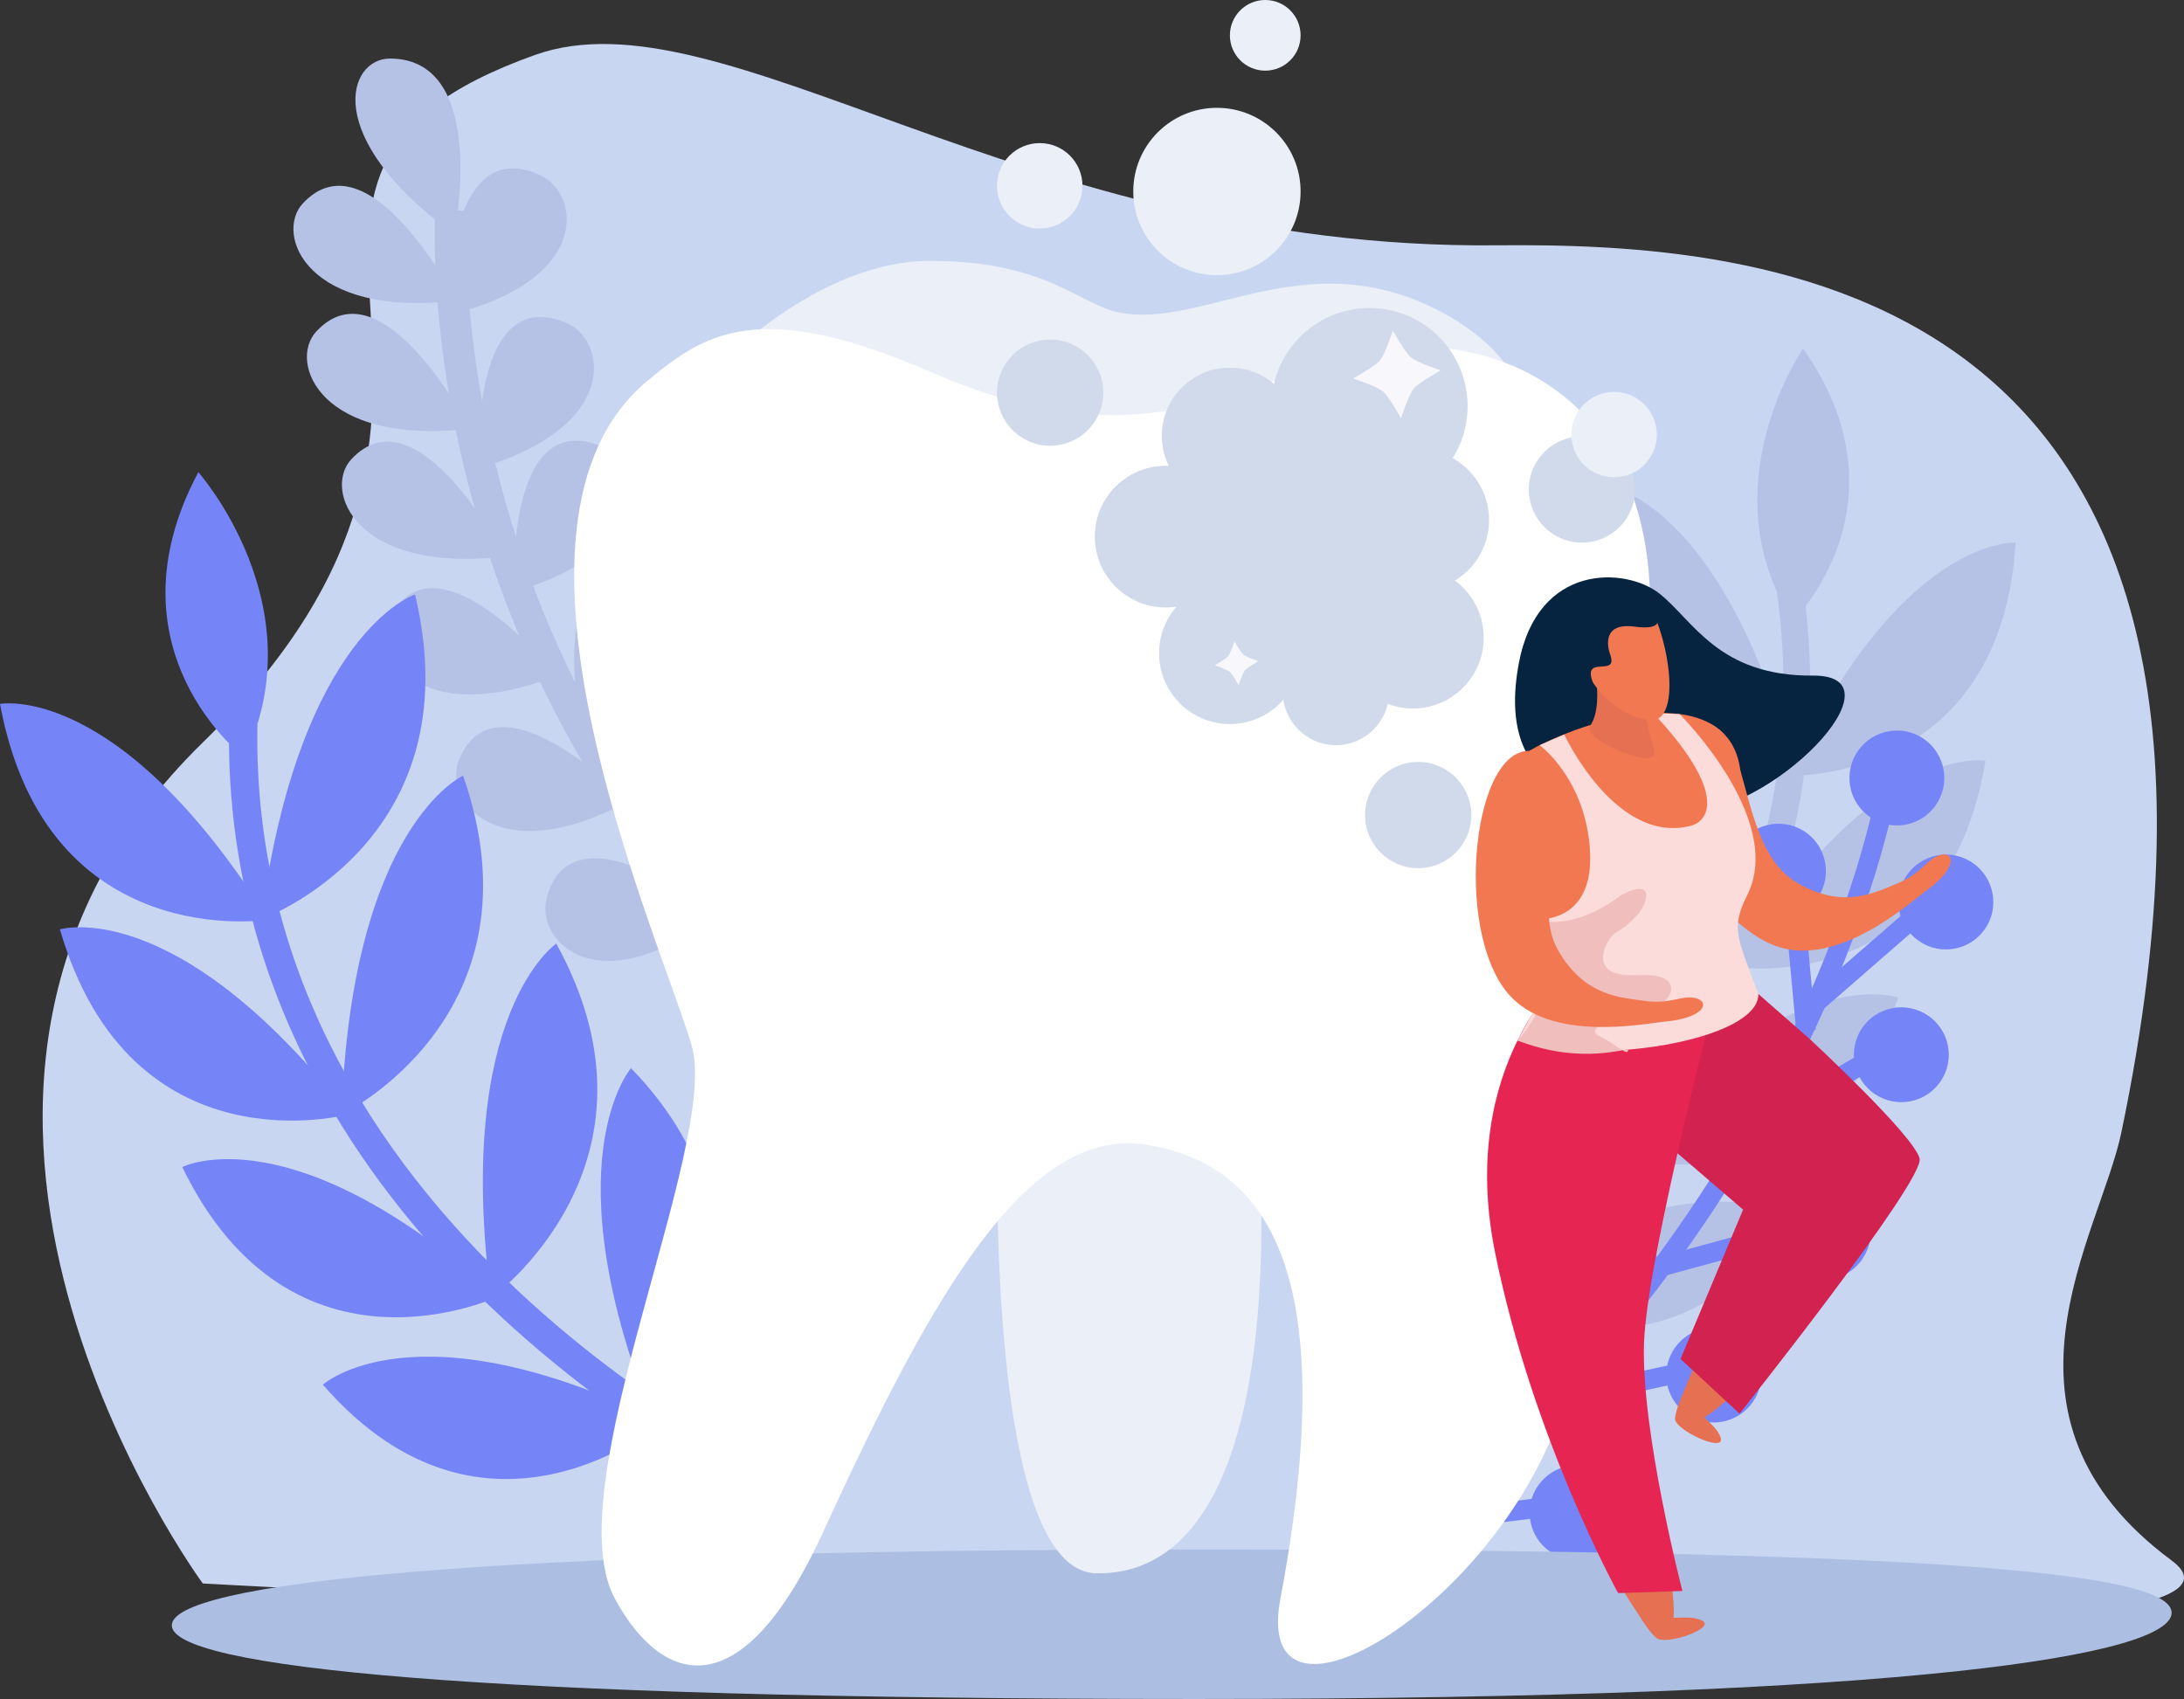 <?xml version="1.0" encoding="UTF-8" standalone="no"?>
<!-- Generator: Adobe Illustrator 27.5.0, SVG Export Plug-In . SVG Version: 6.00 Build 0)  -->

<svg
   version="1.1"
   id="Layer_1"
   x="0px"
   y="0px"
   viewBox="0 0 85.426 66.461"
   xml:space="preserve"
   sodipodi:docname="26764315_2002.i402.001.P.m004.c25.Dental health flat icons.svg"
   inkscape:export-filename="g161.svg"
   inkscape:export-xdpi="450.24857"
   inkscape:export-ydpi="450.24857"
   width="85.426"
   height="66.461"
   xmlns:inkscape="http://www.inkscape.org/namespaces/inkscape"
   xmlns:sodipodi="http://sodipodi.sourceforge.net/DTD/sodipodi-0.dtd"
   xmlns="http://www.w3.org/2000/svg"
   xmlns:svg="http://www.w3.org/2000/svg"><rect x="0" y="0" width="85.426" height="66.461" fill="#333333" stroke="none"/><defs
   id="defs1251" /><sodipodi:namedview
   id="namedview1251"
   pagecolor="#505050"
   bordercolor="#ffffff"
   borderopacity="1"
   inkscape:showpageshadow="0"
   inkscape:pageopacity="0"
   inkscape:pagecheckerboard="1"
   inkscape:deskcolor="#505050" />
<g
   id="g1252"
   transform="translate(-262.283,-127.771)"><path
     style="fill:#c9d6f2"
     d="m 270.215,189.713 c 0,0 -14.092,-19.135 0,-32.898 14.092,-13.764 -0.908,-21.938 12.99,-26.893 7.354,-2.623 19.001,7.621 37.585,7.445 10.22,-0.096 31.467,1.117 24.472,34.689 -0.852,4.084 -5.646,11.121 1.963,16.758 7.607,5.637 -77.01,0.899 -77.01,0.899 z"
     id="path1153" /><g
     id="g1165">
			<g
   id="g1164">
				<g
   id="g1154">
					<path
   style="fill:#b5c2e6"
   d="m 314.806,181.589 0.539,0.966 c 0.205,-0.123 5.126,-3.018 9.78,-8.372 6.193,-7.132 8.858,-15.212 7.695,-23.377 l -1.037,0.118 c 2.696,18.965 -16.782,30.549 -16.977,30.665 z"
   id="path1154" />
				</g>
				<g
   id="g1155">
					<path
   style="fill:#b5c2e6"
   d="m 332.41,152.06 c 0,0 4.681,-4.562 0.4,-10.658 0,-10e-4 -3.745,5.433 -0.4,10.658 z"
   id="path1155" />
				</g>
				<g
   id="g1156">
					<path
   style="fill:#b5c2e6"
   d="m 332.257,158.115 c 0,0 8.292,0.309 8.866,-9.117 0,0 -4.462,-0.299 -8.866,9.117 z"
   id="path1156" />
				</g>
				<g
   id="g1157">
					<path
   style="fill:#b5c2e6"
   d="m 332.524,158.073 c 0,0 -8.155,-1.856 -7.104,-11.216 0,0 4.41,0.865 7.104,11.216 z"
   id="path1157" />
				</g>
				<g
   id="g1158">
					<path
   style="fill:#b5c2e6"
   d="m 330.188,165.609 c 0,0 8.254,1.198 9.756,-8.079 -0.001,0 -4.422,-0.778 -9.756,8.079 z"
   id="path1158" />
				</g>
				<g
   id="g1159">
					<path
   style="fill:#b5c2e6"
   d="m 330.461,165.594 c 0,0 -7.963,-2.714 -5.984,-11.879 0,0 4.318,1.333 5.984,11.879 z"
   id="path1159" />
				</g>
				<g
   id="g1160">
					<path
   style="fill:#b5c2e6"
   d="m 325.535,172.96 c 0,0 7.987,2.643 10.998,-6.167 0,0 -4.258,-1.558 -10.998,6.167 z"
   id="path1160" />
				</g>
				<g
   id="g1161">
					<path
   style="fill:#b5c2e6"
   d="m 325.811,172.991 c 0,0 -7.448,-4.083 -3.99,-12.7 0,0 4.067,2.077 3.99,12.7 z"
   id="path1161" />
				</g>
				<g
   id="g1162">
					<path
   style="fill:#b5c2e6"
   d="m 320.102,178.308 c 0,0 7.121,4.704 12.261,-2.905 0,-0.001 -3.762,-2.644 -12.261,2.905 z"
   id="path1162" />
				</g>
				<g
   id="g1163">
					<path
   style="fill:#b5c2e6"
   d="m 320.357,178.415 c 0,0 -6.24,-5.928 -0.715,-13.223 10e-4,0 3.445,3.087 0.715,13.223 z"
   id="path1163" />
				</g>
			</g>
		</g><g
     id="g1188">
			<g
   id="g1166">
				<path
   style="fill:#7585f8"
   d="m 314.991,189.999 c 18.326,-13.383 21.404,-30.95 21.433,-31.13 l -0.755,-0.122 c -0.029,0.173 -3.068,17.442 -21.132,30.634 z"
   id="path1165" />
			</g>
			<g
   id="g1167">
				
					<rect
   x="332.171"
   y="162.852"
   transform="matrix(0.996,-0.092,0.092,0.996,-13.772,31.18)"
   style="fill:#7585f8"
   width="0.766"
   height="5.328"
   id="rect1166" />
			</g>
			<g
   id="g1168">
				<polygon
   style="fill:#7585f8"
   points="329.188,167.532 328.453,167.752 330.026,172.843 330.764,172.617 "
   id="polygon1167" />
			</g>
			<g
   id="g1169">
				
					<rect
   x="325.96"
   y="172.481"
   transform="matrix(0.956,-0.292,0.292,0.956,-36.957,103.111)"
   style="fill:#7585f8"
   width="0.765"
   height="5.329"
   id="rect1168" />
			</g>
			<g
   id="g1170">
				
					<rect
   x="322.377"
   y="176.649"
   transform="matrix(0.956,-0.295,0.295,0.956,-38.513,103.096)"
   style="fill:#7585f8"
   width="0.765"
   height="5.331"
   id="rect1169" />
			</g>
			<g
   id="g1171">
				
					<rect
   x="318.525"
   y="180.757"
   transform="matrix(0.954,-0.299,0.299,0.954,-40.245,103.709)"
   style="fill:#7585f8"
   width="0.765"
   height="5.323"
   id="rect1170" />
			</g>
			<g
   id="g1172">
				<polygon
   style="fill:#7585f8"
   points="337.108,163.182 333.091,166.677 333.593,167.258 337.613,163.755 "
   id="polygon1171" />
			</g>
			<g
   id="g1173">
				
					<rect
   x="330.585"
   y="170.191"
   transform="matrix(0.865,-0.501,0.501,0.865,-40.615,189.983)"
   style="fill:#7585f8"
   width="5.332"
   height="0.769"
   id="rect1172" />
			</g>
			<g
   id="g1174">
				<polygon
   style="fill:#7585f8"
   points="332.383,175.53 327.24,176.924 327.44,177.666 332.584,176.267 "
   id="polygon1173" />
			</g>
			<g
   id="g1175">
				<polygon
   style="fill:#7585f8"
   points="328.13,181.051 322.921,182.183 323.081,182.931 328.294,181.797 "
   id="polygon1174" />
			</g>
			<g
   id="g1176">
				<polygon
   style="fill:#7585f8"
   points="322.835,186.324 317.547,186.982 317.643,187.738 322.931,187.086 "
   id="polygon1175" />
			</g>
			<g
   id="g1177">
				<path
   style="fill:#7585f8"
   d="m 334.969,157.126 c -0.597,0.835 -0.402,1.996 0.432,2.589 0.832,0.598 1.995,0.403 2.588,-0.432 0.596,-0.834 0.399,-1.994 -0.431,-2.591 -0.833,-0.593 -1.993,-0.4 -2.589,0.434 z"
   id="path1176" />
			</g>
			<g
   id="g1178">
				<path
   style="fill:#7585f8"
   d="m 330.268,160.873 c -0.536,0.871 -0.266,2.017 0.605,2.554 0.873,0.543 2.016,0.271 2.553,-0.601 0.538,-0.872 0.27,-2.018 -0.6,-2.556 -0.874,-0.538 -2.017,-0.268 -2.558,0.603 z"
   id="path1177" />
			</g>
			<g
   id="g1179">
				<path
   style="fill:#7585f8"
   d="m 327.219,165.289 c -0.799,0.647 -0.916,1.818 -0.262,2.612 0.646,0.794 1.814,0.909 2.61,0.26 0.791,-0.653 0.907,-1.818 0.257,-2.611 -0.646,-0.797 -1.817,-0.909 -2.605,-0.261 z"
   id="path1178" />
			</g>
			<g
   id="g1180">
				<path
   style="fill:#7585f8"
   d="m 323.951,170.247 c -0.794,0.651 -0.909,1.822 -0.262,2.614 0.65,0.794 1.82,0.907 2.611,0.26 0.794,-0.648 0.913,-1.818 0.262,-2.61 -0.65,-0.793 -1.824,-0.912 -2.611,-0.264 z"
   id="path1179" />
			</g>
			<g
   id="g1181">
				<path
   style="fill:#7585f8"
   d="m 320.367,174.414 c -0.79,0.657 -0.911,1.822 -0.261,2.613 0.648,0.794 1.818,0.912 2.611,0.266 0.794,-0.653 0.913,-1.817 0.265,-2.616 -0.656,-0.794 -1.823,-0.907 -2.615,-0.263 z"
   id="path1180" />
			</g>
			<g
   id="g1182">
				<path
   style="fill:#7585f8"
   d="m 316.512,178.523 c -0.794,0.65 -0.91,1.817 -0.261,2.611 0.651,0.795 1.82,0.908 2.61,0.257 0.795,-0.649 0.913,-1.813 0.267,-2.608 -0.652,-0.795 -1.822,-0.911 -2.616,-0.26 z"
   id="path1181" />
			</g>
			<g
   id="g1183">
				<path
   style="fill:#7585f8"
   d="m 340.212,163.446 c -0.213,0.998 -1.201,1.636 -2.198,1.426 -1.004,-0.214 -1.648,-1.2 -1.432,-2.201 0.212,-1.002 1.201,-1.644 2.2,-1.43 1.001,0.215 1.638,1.198 1.43,2.205 z"
   id="path1182" />
			</g>
			<g
   id="g1184">
				<path
   style="fill:#7585f8"
   d="m 338.362,169.755 c -0.402,0.943 -1.49,1.383 -2.434,0.983 -0.942,-0.396 -1.382,-1.489 -0.985,-2.433 0.402,-0.942 1.487,-1.384 2.434,-0.981 0.943,0.398 1.384,1.487 0.985,2.431 z"
   id="path1183" />
			</g>
			<g
   id="g1185">
				<path
   style="fill:#7585f8"
   d="m 335.059,177.118 c -0.627,0.812 -1.793,0.955 -2.601,0.328 -0.81,-0.632 -0.953,-1.794 -0.328,-2.603 0.628,-0.812 1.796,-0.958 2.606,-0.328 0.811,0.628 0.955,1.795 0.323,2.603 z"
   id="path1184" />
			</g>
			<g
   id="g1186">
				<path
   style="fill:#7585f8"
   d="m 330.723,182.77 c -0.671,0.776 -1.843,0.868 -2.619,0.196 -0.775,-0.669 -0.866,-1.844 -0.194,-2.619 0.666,-0.777 1.84,-0.862 2.621,-0.191 0.775,0.669 0.861,1.839 0.192,2.614 z"
   id="path1185" />
			</g>
			<g
   id="g1187">
				<path
   style="fill:#7585f8"
   d="m 325.261,188.276 c -0.738,0.713 -1.911,0.691 -2.629,-0.044 -0.71,-0.737 -0.688,-1.918 0.049,-2.625 0.738,-0.713 1.91,-0.69 2.625,0.047 0.709,0.738 0.69,1.911 -0.045,2.622 z"
   id="path1186" />
			</g>
		</g><path
     style="fill:#acbfe2"
     d="m 347.225,190.859 c 0,1.613 -9.77,3.373 -38.181,3.373 -28.411,0 -40.04,-1.266 -40.04,-2.881 0,-1.615 11.629,-2.967 40.04,-2.967 28.411,0.001 38.181,0.858 38.181,2.475 z"
     id="path1188" /><g
     id="g1203">
			<g
   id="g1189">
				<path
   style="fill:#b5c2e6"
   d="m 293.185,167.48 0.825,-0.919 c -14.593,-13.085 -13.482,-30.358 -13.469,-30.535 l -1.233,-0.09 c -0.007,0.176 -1.181,18.039 13.877,31.544 z"
   id="path1189" />
			</g>
			<g
   id="g1190">
				<path
   style="fill:#b5c2e6"
   d="m 280.053,136.941 c 0,0 1.39,-6.862 -2.509,-6.88 -1.657,-0.009 -2.726,3.066 2.509,6.88 z"
   id="path1190" />
			</g>
			<g
   id="g1191">
				<path
   style="fill:#b5c2e6"
   d="m 280.137,139.532 c 0,0 -3.422,-6.604 -6.014,-3.798 -1.103,1.201 0.142,4.49 6.014,3.798 z"
   id="path1191" />
			</g>
			<g
   id="g1192">
				<path
   style="fill:#b5c2e6"
   d="m 279.751,140.11 c 0,0 -0.083,-7.19 3.651,-5.492 1.59,0.722 2.058,4.151 -3.651,5.492 z"
   id="path1192" />
			</g>
			<g
   id="g1193">
				<path
   style="fill:#b5c2e6"
   d="m 281.017,146.09 c 0,0 -0.415,-7.225 3.376,-5.71 1.613,0.644 2.231,4.06 -3.376,5.71 z"
   id="path1193" />
			</g>
			<g
   id="g1194">
				<path
   style="fill:#b5c2e6"
   d="m 282.396,150.917 c 0,0 -0.389,-7.218 3.397,-5.694 1.616,0.646 2.223,4.065 -3.397,5.694 z"
   id="path1194" />
			</g>
			<g
   id="g1195">
				<path
   style="fill:#b5c2e6"
   d="m 285.06,156.502 c 0,0 -1.586,-7.174 2.315,-6.366 1.664,0.341 2.821,3.654 -2.315,6.366 z"
   id="path1195" />
			</g>
			<g
   id="g1196">
				<path
   style="fill:#b5c2e6"
   d="m 287.776,160.7 c 0,0 -1.396,-7.199 2.501,-6.27 1.652,0.393 2.726,3.73 -2.501,6.27 z"
   id="path1196" />
			</g>
			<g
   id="g1197">
				<path
   style="fill:#b5c2e6"
   d="m 292.061,165.561 c 0,0 -3.166,-6.731 0.691,-6.973 1.644,-0.1 3.51,2.892 -0.691,6.973 z"
   id="path1197" />
			</g>
			<g
   id="g1198">
				<path
   style="fill:#b5c2e6"
   d="m 280.668,144.542 c 0,0 -3.427,-6.61 -6.019,-3.797 -1.1,1.196 0.143,4.482 6.019,3.797 z"
   id="path1198" />
			</g>
			<g
   id="g1199">
				<path
   style="fill:#b5c2e6"
   d="m 282.041,149.542 c 0,0 -3.434,-6.608 -6.022,-3.798 -1.102,1.196 0.144,4.485 6.022,3.798 z"
   id="path1199" />
			</g>
			<g
   id="g1200">
				<path
   style="fill:#b5c2e6"
   d="m 284.076,154.197 c 0,0 -4.661,-5.766 -6.511,-2.321 -0.792,1.465 1.094,4.449 6.511,2.321 z"
   id="path1200" />
			</g>
			<g
   id="g1201">
				<path
   style="fill:#b5c2e6"
   d="m 286.858,159.115 c 0,0 -5.149,-5.279 -6.628,-1.602 -0.625,1.566 1.513,4.355 6.628,1.602 z"
   id="path1201" />
			</g>
			<g
   id="g1202">
				<path
   style="fill:#b5c2e6"
   d="m 290.319,163.532 c 0,0 -5.719,-4.509 -6.664,-0.576 -0.395,1.676 2.066,4.146 6.664,0.576 z"
   id="path1202" />
			</g>
		</g><g
     id="g1214">
			<g
   id="g1204">
				<path
   style="fill:#7585f8"
   d="m 294.172,186.173 -0.441,1.084 c -0.232,-0.102 -5.781,-2.509 -11.368,-7.539 -7.436,-6.697 -11.283,-14.849 -11.118,-23.586 l 1.107,-0.01 c -0.381,20.291 21.6,29.953 21.82,30.051 z"
   id="path1203" />
			</g>
			<g
   id="g1205">
				<path
   style="fill:#7585f8"
   d="m 271.839,157.398 c 0,0 -5.511,-4.192 -1.798,-11.156 0,0 4.64,5.23 1.798,11.156 z"
   id="path1204" />
			</g>
			<g
   id="g1206">
				<path
   style="fill:#7585f8"
   d="m 272.786,163.746 c 0,0 -8.682,1.398 -10.503,-8.439 0,0 4.652,-0.893 10.503,8.439 z"
   id="path1205" />
			</g>
			<g
   id="g1207">
				<path
   style="fill:#7585f8"
   d="m 272.498,163.735 c 0,0 8.335,-3.006 6.019,-12.711 0,0 -4.525,1.479 -6.019,12.711 z"
   id="path1206" />
			</g>
			<g
   id="g1208">
				<path
   style="fill:#7585f8"
   d="m 275.931,171.358 c 0,0 -8.525,2.328 -11.304,-7.232 0,0 4.548,-1.391 11.304,7.232 z"
   id="path1207" />
			</g>
			<g
   id="g1209">
				<path
   style="fill:#7585f8"
   d="m 275.641,171.377 c 0,0 8.021,-3.883 4.757,-13.265 -0.001,0 -4.369,1.96 -4.757,13.265 z"
   id="path1208" />
			</g>
			<g
   id="g1210">
				<path
   style="fill:#7585f8"
   d="m 281.773,178.486 c 0,0 -8.056,3.814 -12.361,-5.063 0,0.001 4.274,-2.188 12.361,5.063 z"
   id="path1209" />
			</g>
			<g
   id="g1211">
				<path
   style="fill:#7585f8"
   d="m 281.488,178.555 c 0,0 7.303,-5.257 2.553,-13.872 0,0 -4.008,2.711 -2.553,13.872 z"
   id="path1210" />
			</g>
			<g
   id="g1212">
				<path
   style="fill:#7585f8"
   d="m 288.179,183.407 c 0,0 -6.879,5.868 -13.268,-1.47 -10e-4,10e-4 3.613,-3.265 13.268,1.47 z"
   id="path1211" />
			</g>
			<g
   id="g1213">
				<path
   style="fill:#7585f8"
   d="m 287.923,183.554 c 0,0 5.797,-7.042 -0.958,-13.998 0,0 -3.223,3.692 0.958,13.998 z"
   id="path1212" />
			</g>
		</g><path
     style="fill:#ebeff7"
     d="m 301.338,169.815 c 0,0 -0.834,19.427 3.834,19.5 4.666,0.072 7.031,-6 6.332,-17.667 -0.699,-11.666 -10.166,-1.833 -10.166,-1.833 z"
     id="path1214" /><path
     style="fill:#ebeff7"
     d="m 290.254,142.231 c 0,0 3.916,-4.255 8.416,-4.255 4.5,0 5.805,1.677 7.324,2.005 3.344,0.723 7.344,-2.833 12.678,0 3.264,1.733 3.332,4 3.332,4 l -20.723,8.834 z"
     id="path1215" /><path
     style="fill:#ffffff"
     d="m 287.645,142.636 c 2.133,-1.75 4.234,-3.279 11.027,-0.32 8.717,3.797 12.305,0.155 17.332,-0.834 5.027,-0.988 15.047,2.327 8.885,19.715 -5.35,15.096 0.258,17.965 -2.051,23.119 -3.154,7.037 -11.553,11.705 -10.471,5.978 2.465,-13.042 -0.689,-17.023 -5.256,-17.744 -4.568,-0.721 -8.273,5.616 -12.607,15.1 -3.232,7.077 -6.332,6.028 -8.166,2.667 -2.359,-4.325 4.115,-17.798 3,-21.64 -1.203,-4.139 -8.584,-20.383 -1.693,-26.041 z"
     id="path1216" /><path
     style="fill:#ebeff7"
     d="m 313.155,135.261 c 0,1.808 -1.465,3.273 -3.273,3.273 -1.808,0 -3.272,-1.465 -3.272,-3.273 0,-1.808 1.465,-3.272 3.272,-3.272 1.808,-0.001 3.273,1.464 3.273,3.272 z"
     id="path1217" /><path
     style="fill:#ebeff7"
     d="m 313.155,129.153 c 0,0.764 -0.619,1.382 -1.382,1.382 -0.764,0 -1.383,-0.618 -1.383,-1.382 0,-0.764 0.619,-1.382 1.383,-1.382 0.763,0 1.382,0.619 1.382,1.382 z"
     id="path1218" /><path
     style="fill:#d0daea"
     d="m 319.688,143.659 c 0,2.12 -1.719,3.839 -3.838,3.839 -2.12,0 -3.839,-1.719 -3.839,-3.839 0,-2.119 1.719,-3.838 3.839,-3.838 2.119,0 3.838,1.719 3.838,3.838 z"
     id="path1219" /><path
     style="fill:#d0daea"
     d="m 313.055,144.818 c 0,1.471 -1.193,2.664 -2.664,2.664 -1.472,0 -2.665,-1.193 -2.665,-2.664 0,-1.472 1.193,-2.664 2.665,-2.664 1.47,0 2.664,1.193 2.664,2.664 z"
     id="path1220" /><path
     style="fill:#d0daea"
     d="m 317.408,149.363 c 0,2.348 -1.905,4.252 -4.253,4.252 -2.349,0 -4.254,-1.904 -4.254,-4.252 0,-2.349 1.905,-4.253 4.254,-4.253 2.348,0 4.253,1.905 4.253,4.253 z"
     id="path1221" /><path
     style="fill:#d0daea"
     d="m 320.526,148.114 c 0,1.53 -1.241,2.771 -2.772,2.771 -1.531,0 -2.772,-1.241 -2.772,-2.771 0,-1.531 1.241,-2.771 2.772,-2.771 1.531,0 2.772,1.24 2.772,2.771 z"
     id="path1222" /><path
     style="fill:#d0daea"
     d="m 310.649,148.763 c 0,1.53 -1.241,2.771 -2.771,2.771 -1.531,0 -2.772,-1.241 -2.772,-2.771 0,-1.531 1.241,-2.771 2.772,-2.771 1.53,-10e-4 2.771,1.239 2.771,2.771 z"
     id="path1223" /><path
     style="fill:#d0daea"
     d="m 320.318,152.715 c 0,1.53 -1.241,2.771 -2.771,2.771 -1.531,0 -2.773,-1.241 -2.773,-2.771 0,-1.531 1.241,-2.771 2.773,-2.771 1.53,-10e-4 2.771,1.24 2.771,2.771 z"
     id="path1224" /><path
     style="fill:#d0daea"
     d="m 313.162,153.323 c 0,1.53 -1.241,2.771 -2.771,2.771 -1.531,0 -2.772,-1.24 -2.772,-2.771 0,-1.531 1.241,-2.772 2.772,-2.772 1.53,0 2.771,1.241 2.771,2.772 z"
     id="path1225" /><path
     style="fill:#d0daea"
     d="m 326.239,146.919 c 0,1.148 -0.931,2.078 -2.078,2.078 -1.148,0 -2.079,-0.931 -2.079,-2.078 0,-1.147 0.931,-2.078 2.079,-2.078 1.148,0 2.078,0.93 2.078,2.078 z"
     id="path1226" /><path
     style="fill:#d0daea"
     d="m 319.833,159.654 c 0,1.148 -0.931,2.078 -2.078,2.078 -1.148,0 -2.079,-0.931 -2.079,-2.078 0,-1.147 0.931,-2.078 2.079,-2.078 1.147,0 2.078,0.931 2.078,2.078 z"
     id="path1227" /><path
     style="fill:#d0daea"
     d="m 316.616,154.842 c 0,1.148 -0.931,2.078 -2.078,2.078 -1.148,0 -2.079,-0.931 -2.079,-2.078 0,-1.147 0.931,-2.078 2.079,-2.078 1.147,0 2.078,0.93 2.078,2.078 z"
     id="path1228" /><path
     style="fill:#d0daea"
     d="m 305.438,143.131 c 0,1.147 -0.931,2.077 -2.078,2.077 -1.148,0 -2.079,-0.93 -2.079,-2.077 0,-1.148 0.931,-2.078 2.079,-2.078 1.147,0 2.078,0.929 2.078,2.078 z"
     id="path1229" /><path
     style="fill:#ebeff7"
     d="m 327.089,144.771 c 0,0.922 -0.748,1.67 -1.671,1.67 -0.924,0 -1.672,-0.748 -1.672,-1.67 0,-0.924 0.748,-1.671 1.672,-1.671 0.923,0.001 1.671,0.748 1.671,1.671 z"
     id="path1230" /><path
     style="fill:#ebeff7"
     d="m 304.623,135.04 c 0,0.923 -0.748,1.671 -1.671,1.671 -0.924,0 -1.672,-0.748 -1.672,-1.671 0,-0.923 0.748,-1.671 1.672,-1.671 0.923,0 1.671,0.748 1.671,1.671 z"
     id="path1231" /><path
     style="fill:#f7f7fc"
     d="m 316.26,141.866 c 0.203,-0.244 0.504,-1.166 0.504,-1.166 0,0 0.465,0.852 0.71,1.055 0.244,0.202 1.164,0.502 1.164,0.502 0,0 -0.848,0.467 -1.052,0.71 -0.204,0.246 -0.505,1.166 -0.505,1.166 0,0 -0.465,-0.849 -0.708,-1.053 -0.245,-0.204 -1.166,-0.504 -1.166,-0.504 0,0 0.851,-0.466 1.053,-0.71 z"
     id="path1232" /><path
     style="fill:#f7f7fc"
     d="m 310.318,153.439 c 0.102,-0.122 0.252,-0.582 0.252,-0.582 0,0 0.232,0.426 0.355,0.526 0.122,0.102 0.582,0.252 0.582,0.252 0,0 -0.424,0.232 -0.525,0.355 -0.102,0.123 -0.252,0.583 -0.252,0.583 0,0 -0.232,-0.425 -0.354,-0.526 -0.122,-0.103 -0.582,-0.252 -0.582,-0.252 0,0 0.424,-0.232 0.524,-0.356 z"
     id="path1233" /><g
     id="g1249">
			<path
   style="fill:#062440"
   d="m 327.195,150.993 c 1.328,1.058 2.311,3.234 5.995,3.206 3.684,-0.032 -1.616,5.485 -5.16,5.382 -3.543,-0.102 -7.284,-0.814 -6.339,-5.864 0.742,-3.955 4.202,-3.757 5.504,-2.724 z"
   id="path1234" />
			<path
   style="fill:#062440"
   d="m 327.166,152.296 c 0,0 1.708,2.928 2.834,3.139 1.129,0.212 -7.505,3.331 -7.505,3.331 l 2.088,-5.138 z"
   id="path1235" />
			<path
   style="fill:#f27851"
   d="m 327.772,155.942 c 0.379,-0.137 1.594,-0.145 2.156,0.85 0.754,1.331 0.813,4.445 2.646,5.513 1.833,1.069 3.08,0.364 3.978,0 0.896,-0.367 1.083,-0.932 1.629,-1.087 0.545,-0.153 0.703,0.496 -0.594,1.427 -0.62,0.444 -3.424,3.007 -5.842,2.133 -3.171,-1.142 -6.227,-8.005 -3.973,-8.836 z"
   id="path1236" />
			<g
   id="g1238">
				<path
   style="fill:#e67052"
   d="m 331.775,176.784 c 0.351,-0.202 2.164,-0.659 1.796,1.073 -0.368,1.732 -4.157,5.243 -4.742,5.41 -0.583,0.166 -0.805,-0.756 -0.805,-0.756 0,0 1.645,-4.516 3.751,-5.727 z"
   id="path1237" />
				<path
   style="fill:#e67052"
   d="m 328.084,182.363 c 0,0 -0.253,0.529 -0.283,0.896 -0.03,0.448 1.99,1.375 1.785,0.752 -0.166,-0.515 -0.852,-0.831 -0.712,-0.984 0.141,-0.151 -0.79,-0.664 -0.79,-0.664 z"
   id="path1238" />
			</g>
			<g
   id="g1240">
				<path
   style="fill:#e67052"
   d="m 323.89,184.85 c 0.044,-0.369 0.772,-1.893 2.055,-0.486 1.279,1.403 1.986,6.291 1.769,6.797 -0.22,0.506 -1.16,0.037 -1.16,0.037 0,0 -2.914,-4.126 -2.664,-6.348 z"
   id="path1239" />
				<path
   style="fill:#e67052"
   d="m 326.462,191.058 c 0,0 0.302,0.522 0.605,0.785 0.372,0.321 2.434,-0.413 1.764,-0.693 -0.553,-0.23 -1.258,0.02 -1.301,-0.18 -0.045,-0.195 -1.068,0.088 -1.068,0.088 z"
   id="path1240" />
			</g>
			<path
   style="fill:#d12250"
   d="m 329.717,165.477 3.352,2.937 c 0,0 4.104,3.8 4.298,4.68 0.194,0.879 -7.043,9.976 -7.043,9.976 l -2.308,-2.14 2.447,-5.841 -3.105,-2.668 z"
   id="path1241" />
			<path
   style="fill:#e62552"
   d="m 323.684,165.675 c 0,0 -4.434,3.661 -2.918,11.113 1.48,7.289 4.809,13.302 4.809,13.302 l 2.515,-0.083 c 0,0 -1.614,-6.214 -1.503,-9.674 0.107,-3.461 3.131,-14.856 3.131,-14.856 0,0 -0.435,0.9 -6.034,0.198 z"
   id="path1242" />
			<path
   style="fill:#f27851"
   d="m 330.313,157.652 c -0.544,-2.635 -4.12,-2.232 -6.735,-1.201 -1.65,0.655 -4.324,1.816 -2.319,5.196 1.398,2.36 2.189,3.6 0.91,6.406 -0.168,0.369 0.113,-0.446 0,0 1.771,0.637 2.74,-0.247 4.773,-0.291 1.509,-0.032 2.495,-0.6 3.856,-1.011 -0.618,-1.889 -0.563,-0.014 -0.604,-0.123 -1.354,-3.412 0.578,-6.747 0.119,-8.976 z"
   id="path1243" />
			<path
   style="fill:#fcdcda"
   d="m 331.061,166.646 c -0.825,-2.195 -1.094,-2.544 -0.431,-3.869 1.479,-2.967 -2.65,-7.073 -2.65,-7.073 l -1.033,-0.038 c 2.778,2.956 2.311,4.207 1.431,4.42 -2.928,0.701 -4.91,-3.583 -4.91,-3.583 l -0.964,0.419 c 0,0 1.688,1.22 1.952,3.871 0.32,3.209 -2.142,2.938 -2.142,2.938 0.225,1.065 0.693,1.272 0.189,3.184 -0.004,0.012 -0.865,1.555 -0.865,1.555 2.79,1.043 9.465,0.03 9.423,-1.824 z"
   id="path1244" />
			<g
   id="g1245">
				<path
   style="fill:#e67052"
   d="m 324.583,153.628 c 0,0 0.456,1.711 -0.1,2.535 -0.35,0.525 2.567,1.753 2.497,1.058 -0.098,-0.898 -0.623,-1.439 -0.061,-2.461 z"
   id="path1245" />
			</g>
			<g
   id="g1247">
				<g
   id="g1246">
					<path
   style="fill:#f27851"
   d="m 326.534,151.089 c 0.768,0.764 1.522,4.054 0.674,4.751 -0.371,0.3 -1.843,-0.096 -2.741,-1.556 -0.373,-0.6 -0.815,-1.717 -0.185,-2.811 0.282,-0.494 1.363,-1.272 2.252,-0.384 z"
   id="path1246" />
				</g>
			</g>
			<g
   id="g1248">
				<path
   style="fill:#062440"
   d="m 327.136,151.664 c 0.064,0.47 0.071,0.746 -0.936,0.618 -1.236,-0.158 -1.051,0.77 -0.938,1.088 0.344,0.932 -1.099,-0.024 -0.678,1.089 0.422,1.114 -0.914,-0.246 -1.028,-0.414 -0.114,-0.168 -0.508,-0.902 0.237,-2.473 0.743,-1.574 3.142,-1.353 3.343,0.092 z"
   id="path1247" />
			</g>
			<path
   style="fill:#efbebd"
   d="m 322.314,163.73 c 0,0 1.368,0.572 3.355,-0.928 0,0 1.003,-0.581 1.003,0 0,0.584 -0.781,1.231 -1.162,1.433 -0.381,0.203 -1.286,1.796 0.788,1.681 2.075,-0.114 1.292,1.115 0.71,1.25 -0.58,0.133 -2.952,0.737 -2.191,1.118 0.759,0.382 1.113,0.835 1.161,0.546 0.019,-0.106 -1.811,0.63 -4.34,-0.36 0.001,0 2.079,-1.993 0.676,-4.74 z"
   id="path1248" />
			<path
   style="fill:#f27851"
   d="m 322.276,157.161 c 0.396,0.069 1.451,0.667 1.439,1.793 -0.02,1.506 -1.531,4.178 -0.485,5.997 1.047,1.82 2.479,1.841 3.436,1.979 0.962,0.134 1.407,-0.252 1.956,-0.111 0.548,0.14 0.357,0.771 -1.231,0.917 -0.759,0.066 -4.469,0.846 -6.12,-1.097 -2.168,-2.551 -1.359,-9.897 1.005,-9.478 z"
   id="path1249" />
		</g></g>
</svg>
